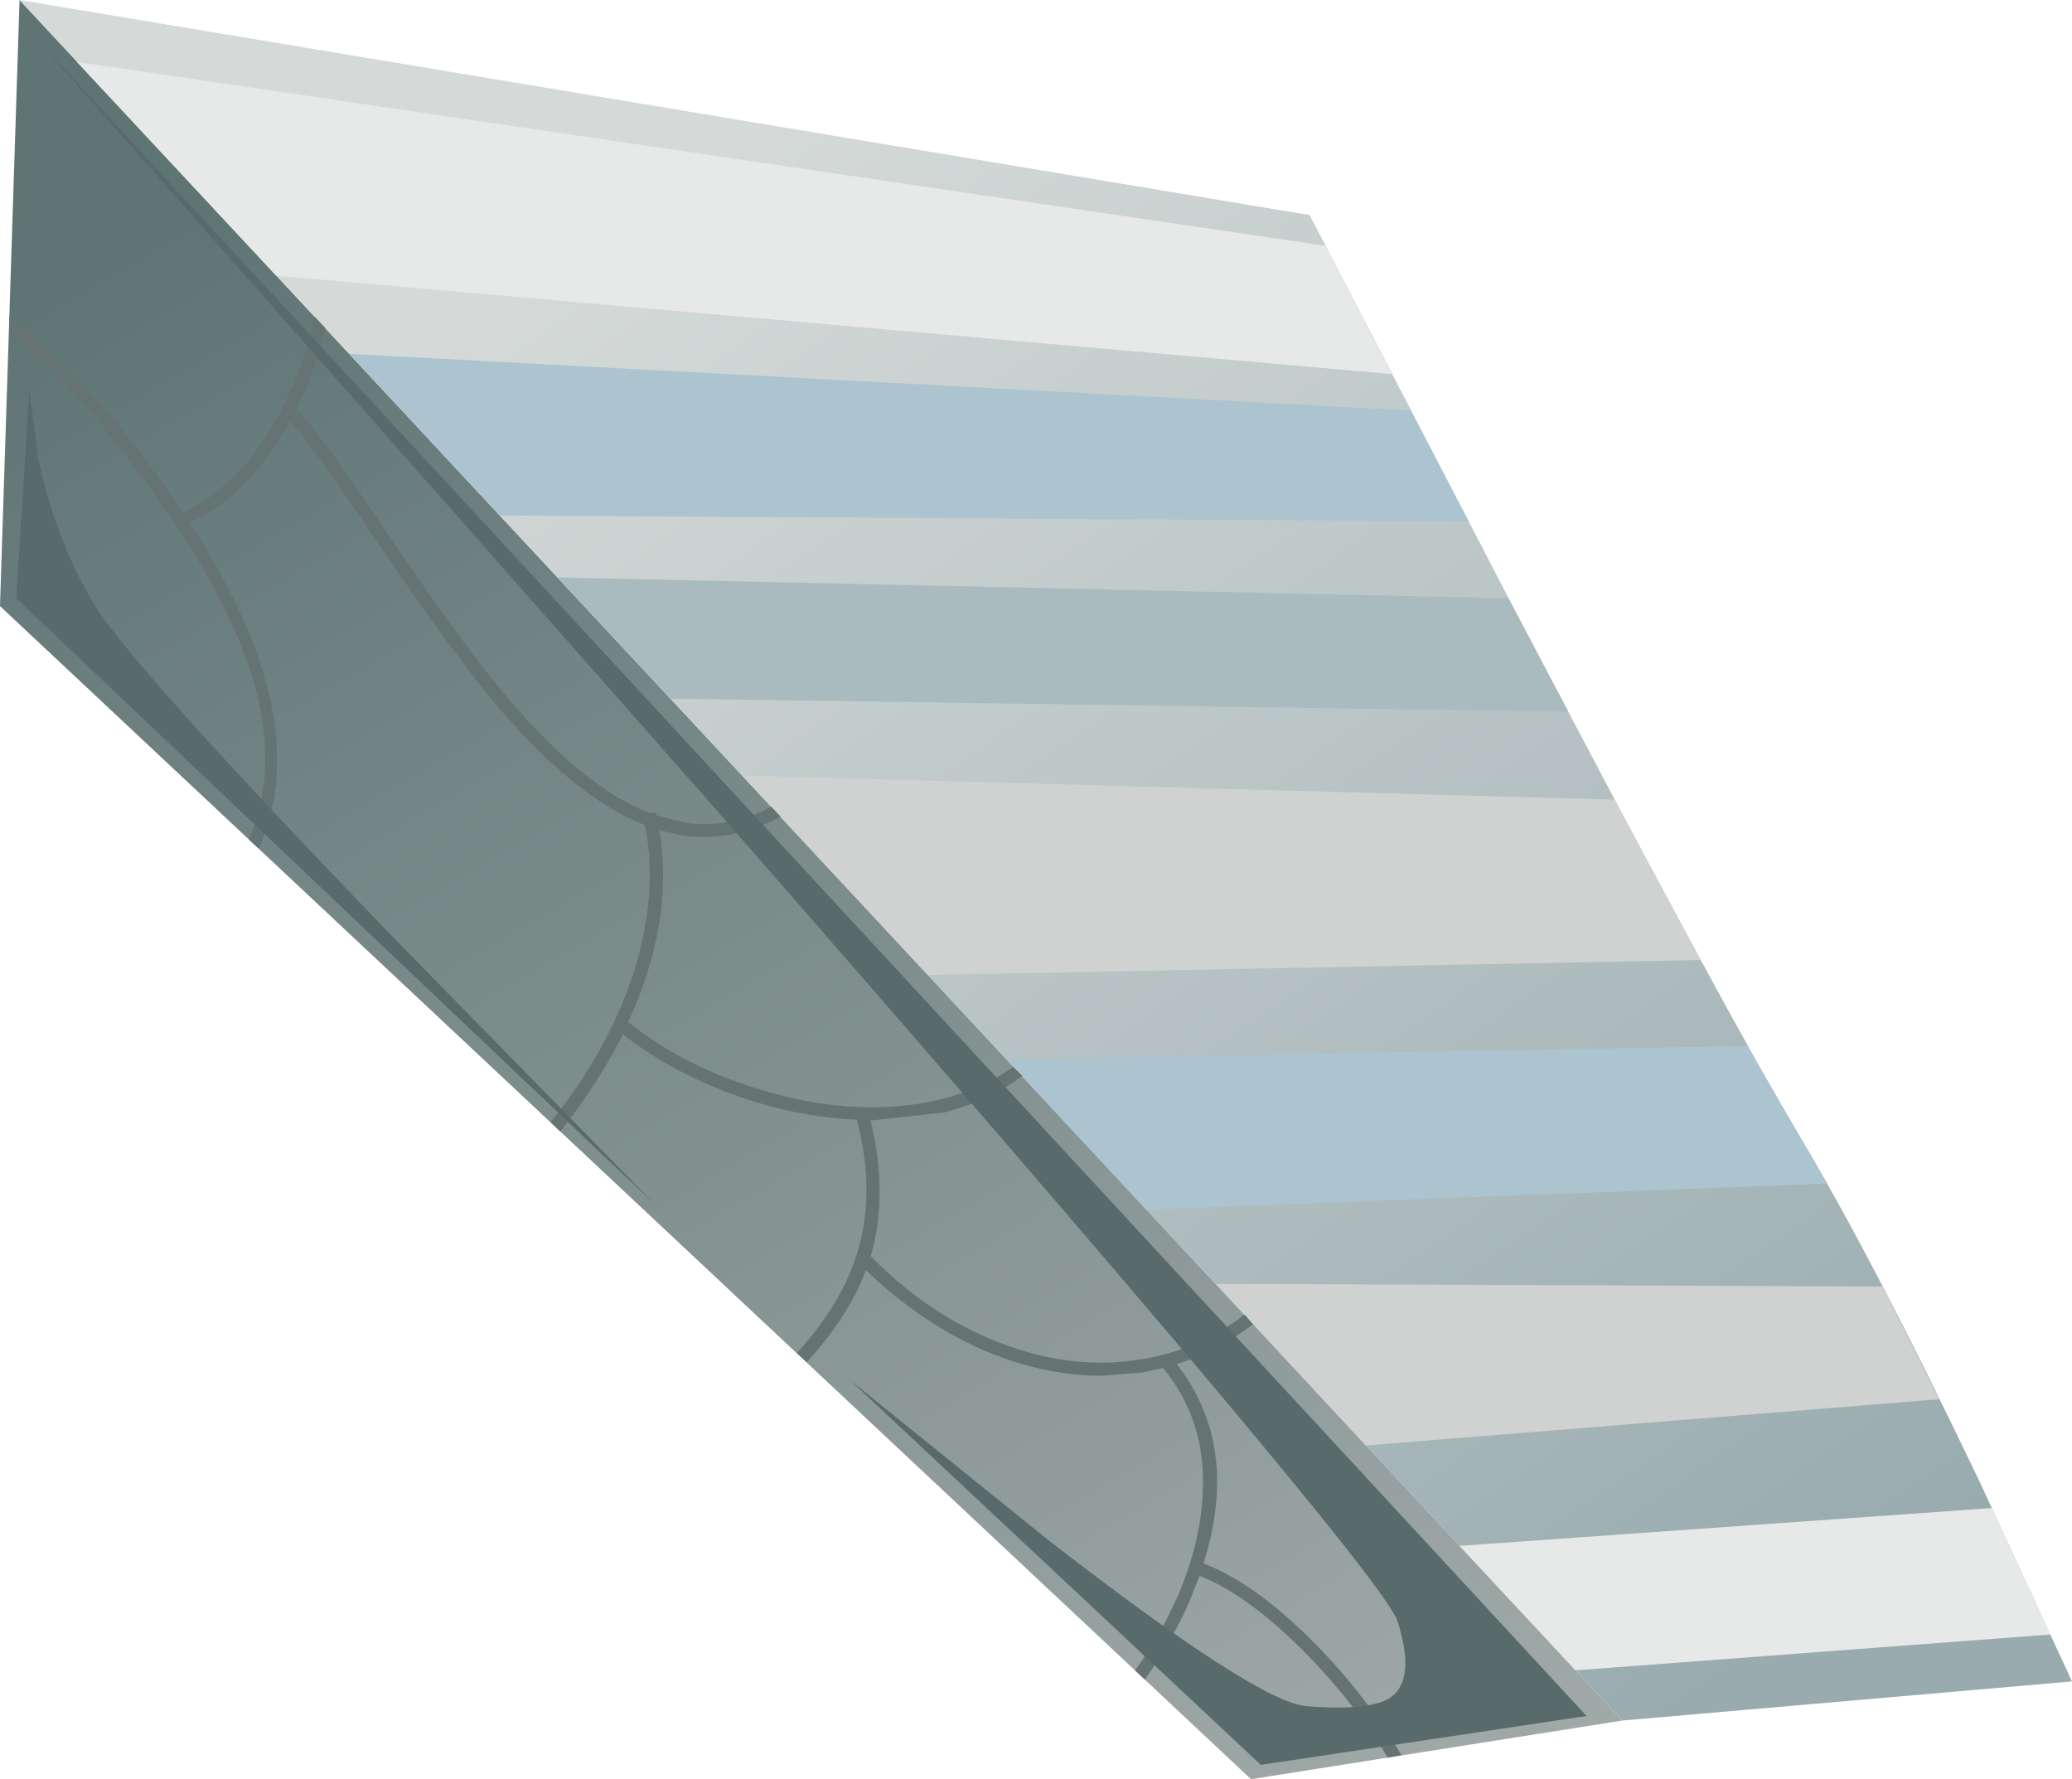 <?xml version="1.0" encoding="UTF-8" standalone="no"?>
<svg xmlns:xlink="http://www.w3.org/1999/xlink" height="136.5px" width="159.0px" xmlns="http://www.w3.org/2000/svg">
  <g transform="matrix(1.0, 0.0, 0.0, 1.0, 0.0, 0.0)">
    <use height="136.5" transform="matrix(1.0, 0.0, 0.0, 1.0, 0.0, 0.0)" width="159.0" xlink:href="#shape0"/>
  </g>
  <defs>
    <g id="shape0" transform="matrix(1.0, 0.0, 0.0, 1.0, 0.0, 0.0)">
      <path d="M0.0 46.5 L1.5 0.0 124.5 132.0 96.0 136.5 0.0 46.5" fill="url(#gradient0)" fill-rule="evenodd" stroke="none"/>
      <path d="M115.9 46.15 Q132.4 77.65 138.0 87.0 143.65 96.4 151.9 113.65 L159.0 129.0 124.5 132.0 1.5 0.0 100.5 16.5 115.9 46.15" fill="url(#gradient1)" fill-rule="evenodd" stroke="none"/>
      <path d="M101.7 18.85 L106.8 28.7 21.2 21.15 5.9 4.75 101.7 18.85" fill="#e6e9e8" fill-rule="evenodd" stroke="none"/>
      <path d="M152.85 115.7 L157.35 125.4 120.9 128.15 112.0 118.6 152.85 115.7" fill="#e6e9e8" fill-rule="evenodd" stroke="none"/>
      <path d="M93.3 98.5 L144.45 98.7 148.8 107.35 104.8 110.9 93.3 98.5" fill="#cfd2d1" fill-rule="evenodd" stroke="none"/>
      <path d="M123.9 61.35 L130.5 73.65 71.2 74.8 56.95 59.5 123.9 61.35" fill="#cfd2d1" fill-rule="evenodd" stroke="none"/>
      <path d="M108.25 31.5 L112.7 40.0 38.35 39.55 26.8 27.15 108.25 31.5" fill="#abc4cf" fill-rule="evenodd" stroke="none"/>
      <path d="M115.75 45.9 L120.35 54.6 51.45 53.6 42.8 44.3 115.75 45.9" fill="#a9bbbf" fill-rule="evenodd" stroke="none"/>
      <path d="M134.1 80.25 L140.2 90.8 87.95 92.8 77.2 81.25 134.1 80.25" fill="#abc4cf" fill-rule="evenodd" stroke="none"/>
      <path d="M24.1 24.4 L24.15 24.3 24.95 25.15 Q24.15 28.7 22.6 31.65 L22.85 31.45 Q25.1 34.0 29.75 40.95 35.65 49.7 39.1 53.7 44.9 60.5 49.9 62.4 L50.3 62.3 50.35 62.55 52.75 63.15 Q56.1 63.55 59.2 61.9 L59.9 62.65 Q57.0 64.2 54.05 64.2 L52.65 64.15 50.6 63.7 Q51.75 70.75 48.2 78.4 52.65 82.0 59.05 83.8 66.15 85.8 72.15 84.35 75.3 83.6 77.75 81.85 L78.45 82.55 Q75.75 84.55 72.4 85.35 L67.0 85.95 66.8 85.95 Q68.2 91.7 66.8 96.45 L66.85 96.4 Q71.3 100.95 76.8 103.05 82.25 105.15 87.5 104.3 92.0 103.6 95.5 100.85 L96.15 101.6 Q93.4 103.7 90.3 104.65 95.2 110.95 92.35 119.95 95.95 121.3 100.15 125.35 104.45 129.5 107.55 134.65 L106.5 134.85 Q103.45 129.95 99.4 126.05 95.4 122.2 92.05 120.9 L91.3 122.8 Q90.0 125.8 87.85 128.85 L87.1 128.15 Q89.0 125.55 90.4 122.4 92.15 118.3 92.3 114.45 92.55 108.95 89.25 104.95 L87.65 105.3 84.6 105.55 Q79.9 105.55 75.15 103.45 70.45 101.3 66.45 97.45 65.1 101.05 61.9 104.5 L61.15 103.8 Q64.6 100.05 65.8 96.05 67.2 91.4 65.75 85.9 60.8 85.7 55.8 83.8 51.15 82.0 47.8 79.35 46.4 82.15 44.25 85.15 L43.0 86.8 42.25 86.1 43.45 84.55 Q47.3 79.25 48.9 73.7 50.45 68.15 49.5 63.3 44.3 61.3 38.4 54.45 34.95 50.45 28.9 41.5 24.3 34.65 22.25 32.3 19.05 38.1 14.55 40.1 24.35 55.1 19.85 65.1 L19.1 64.4 Q21.3 59.35 19.65 53.0 18.0 46.7 12.45 38.75 6.0 29.55 0.7 25.55 L0.7 24.35 Q6.4 28.35 13.25 38.15 L14.0 39.3 Q17.45 37.85 20.25 33.75 23.0 29.6 24.1 24.4" fill="#657373" fill-rule="evenodd" stroke="none"/>
      <path d="M2.5 2.65 L121.75 131.65 96.75 135.4 65.25 105.9 80.5 118.2 Q96.5 130.6 100.25 130.9 105.2 131.3 106.75 130.2 108.65 128.8 107.25 124.4 106.0 120.5 54.15 61.2 L2.5 2.65" fill="#586a69" fill-rule="evenodd" stroke="none"/>
      <path d="M2.25 29.9 L2.95 35.25 Q4.3 41.55 7.25 46.4 10.2 51.25 30.55 72.3 L50.25 92.4 1.25 45.9 2.25 29.9" fill="#586a69" fill-rule="evenodd" stroke="none"/>
    </g>
    <linearGradient gradientTransform="matrix(0.048, 0.083, 0.083, -0.048, 57.9, 81.75)" gradientUnits="userSpaceOnUse" id="gradient0" spreadMethod="pad" x1="-819.2" x2="819.2">
      <stop offset="0.0" stop-color="#5f7574"/>
      <stop offset="1.0" stop-color="#a1aaa9"/>
    </linearGradient>
    <linearGradient gradientTransform="matrix(0.049, 0.071, 0.071, -0.049, 93.85, 70.25)" gradientUnits="userSpaceOnUse" id="gradient1" spreadMethod="pad" x1="-819.2" x2="819.2">
      <stop offset="0.0" stop-color="#d5dad8"/>
      <stop offset="1.0" stop-color="#99abaf"/>
    </linearGradient>
  </defs>
</svg>
